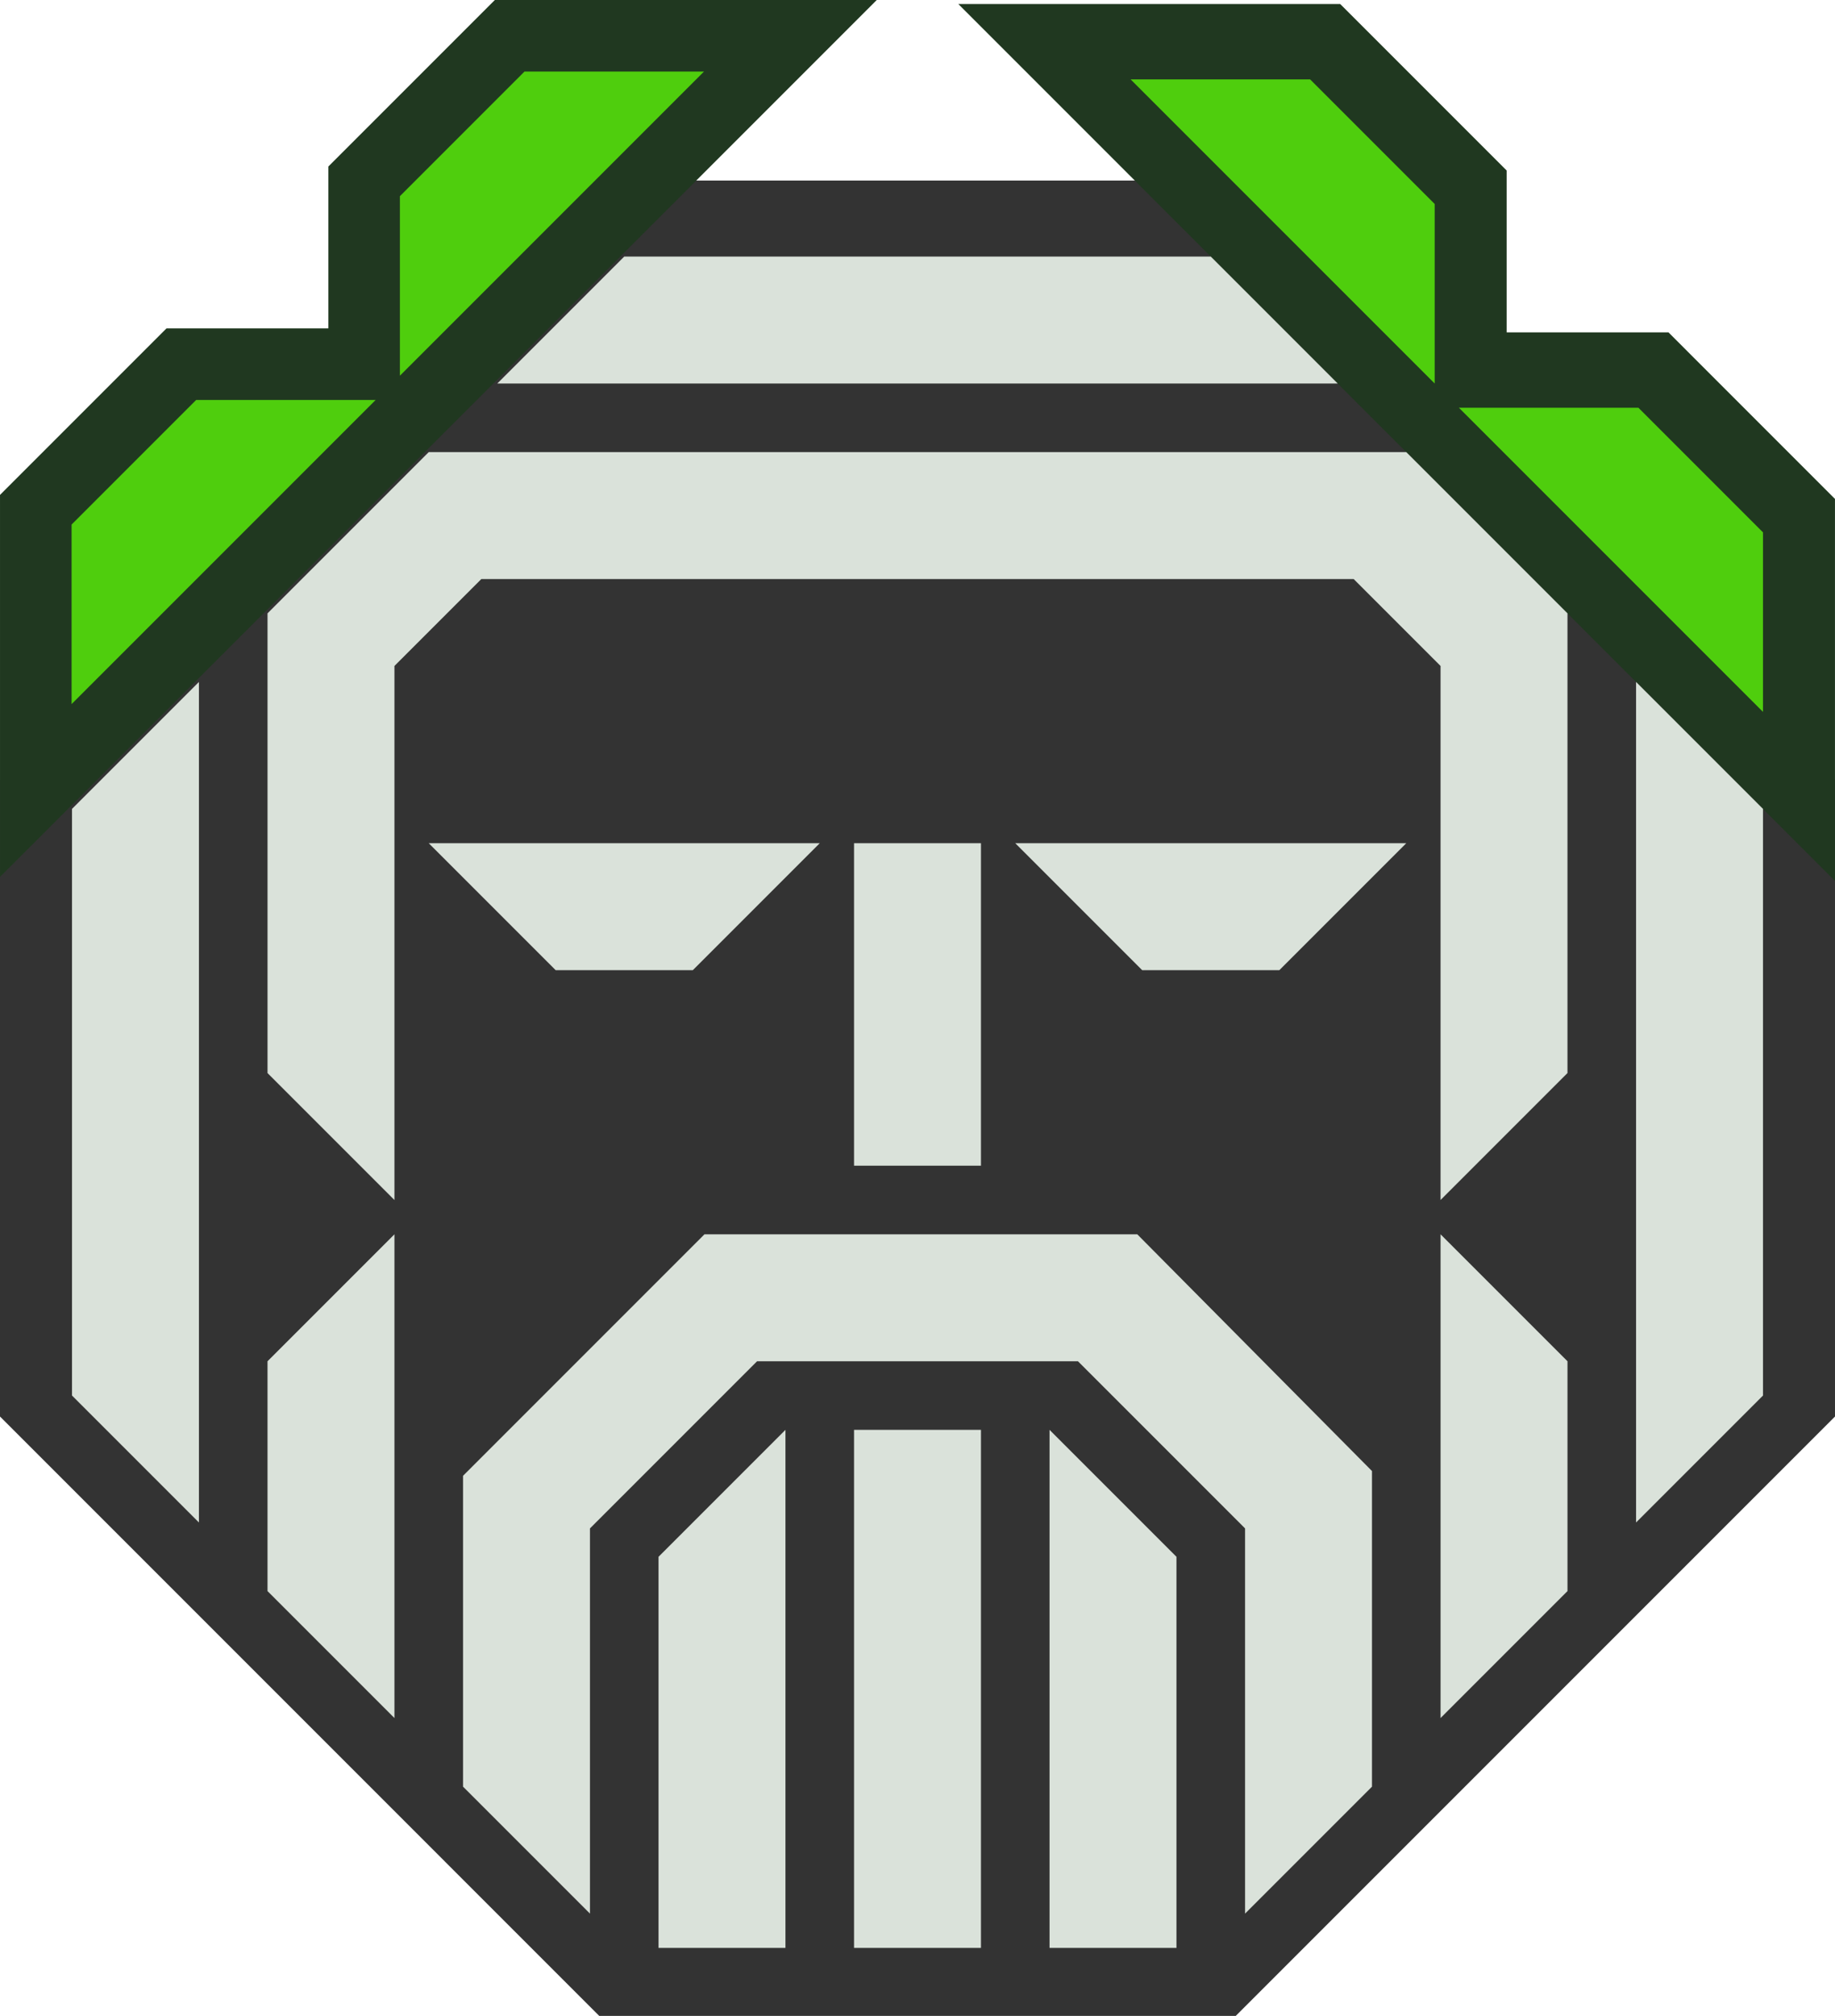 <?xml version="1.0" encoding="UTF-8" standalone="no"?>
<!-- Created with Inkscape (http://www.inkscape.org/) -->

<svg
   width="446.26mm"
   height="490.154mm"
   viewBox="0 0 446.26 490.154"
   version="1.1"
   id="svg20526"
   xmlns="http://www.w3.org/2000/svg"
   xmlns:svg="http://www.w3.org/2000/svg">
  <defs
     id="defs20523">
    <rect
       x="1686.459"
       y="1153.329"
       width="1408.345"
       height="597.626"
       id="rect33637-15-6" />
  </defs>
  <g
     id="layer1"
     transform="translate(1137.223,94.986)">
    <g
       id="g9521"
       transform="translate(-2974.863,-26.134)">
         <!-- face background -->
      <path
         style="fill:#333;fill-opacity:1;stroke:none;stroke-width:2.235;stroke-linecap:round;stroke-miterlimit:23.8;stroke-dasharray:none;stroke-opacity:0"
         d="m 1837.641,275.564 145.736,145.739 154.785,-6.4e-4 145.738,-145.738 -5e-4,-154.785 -145.738,-145.736 -154.785,6.01e-4 -145.737,145.736 z"
         id="path68062-4-6-4-3-3-39-8" />
       <!-- left wreath outline -->
      <path
         id="path49688-6-5-0-2-9-1-2-7-6-5-9"
         style="color:#000000;fill:#203820;fill-opacity:1;stroke-width:3.916;-inkscape-stroke:none;paint-order:markers stroke fill"
         d="m 1957.982,-68.852 -40.492,40.487 V 10.987 h -39.354 l -40.494,40.494 v 92.879 l 79.849,-79.845 v 0.004 l 53.532,-53.532 79.839,-79.839 z" />
       <!-- right wreath outline -->
      <path
         id="path49688-6-5-0-2-9-4-2-7-4-9-6-0"
         style="color:#000000;fill:#203820;fill-opacity:1;stroke-width:3.916;-inkscape-stroke:none;paint-order:markers stroke fill"
         d="M 2070.687,-67.88 2150.536,11.967 h -0.013 l 133.372,133.374 V 52.461 L 2243.408,11.967 h -39.353 v -39.353 l -40.494,-40.494 z" />
      <path
         id="path49684-2-0-3-4-8"
         style="fill:#dae2da;fill-opacity:1;stroke-width:2.127"
         d="m 1989.452,-6.473 -30.869,30.868 h 204.373 L 2132.088,-6.473 Z m -47.546,47.546 -39.207,39.207 v 111.77 l 30.869,30.869 V 93.067 l 21.125,-21.125 h 212.155 l 21.125,21.125 v 129.851 l 30.868,-30.869 V 80.28 L 2179.634,41.073 Z m 293.613,55.883 v 204.375 l 30.869,-30.868 V 127.824 Z m -349.498,0.003 -30.869,30.868 v 142.636 l 30.869,30.868 z m 55.885,39.207 30.869,30.869 h 33.355 l 30.867,-30.869 z m 103.431,0 v 78.414 h 30.867 v -78.415 z m 39.206,0 30.868,30.869 h 33.355 l 30.869,-30.869 z m -150.975,95.092 -30.869,30.869 v 55.883 l 30.869,30.869 z m 75.397,0 -58.719,58.72 v 75.578 l 30.869,30.869 v -93.66 l 40.638,-40.638 h 78.038 l 40.638,40.638 v 93.66 l 30.869,-30.868 v -76.739 l -57.083,-57.559 z m 179.009,0 v 117.62 l 30.869,-30.869 v -55.883 z m -159.314,47.546 -30.869,30.867 v 95.092 h 30.869 z m 16.677,0 v 125.959 h 30.867 V 278.803 Z m 47.544,0 v 125.959 h 30.869 V 309.67 Z" />
         <!-- left wreath leaves -->
      <path
         id="path49688-6-5-0-2-9-1-47-8-8-5"
         style="fill:#4fce0d;fill-opacity:1;stroke:none;stroke-width:34.81;stroke-dasharray:none;stroke-opacity:1;paint-order:markers stroke fill"
         d="m 1965.188,-51.45 -30.293,30.293 V 22.498 l 73.948,-73.948 z m -79.845,79.845 -30.293,30.293 v 43.655 l 73.948,-73.948 z" />
         <!-- left wreath leaves -->
      <path
         id="path49688-6-5-0-2-9-4-2-5-0-1-0"
         style="fill:#4fce0d;fill-opacity:1;stroke:none;stroke-width:34.81;stroke-dasharray:none;stroke-opacity:1;paint-order:markers stroke fill"
         d="m 2112.594,-49.555 73.95,73.948 v -43.653 l -30.295,-30.295 z m 79.845,79.845 73.948,73.948 V 60.585 l -30.293,-30.295 z" />
    </g>
  </g>
</svg>
